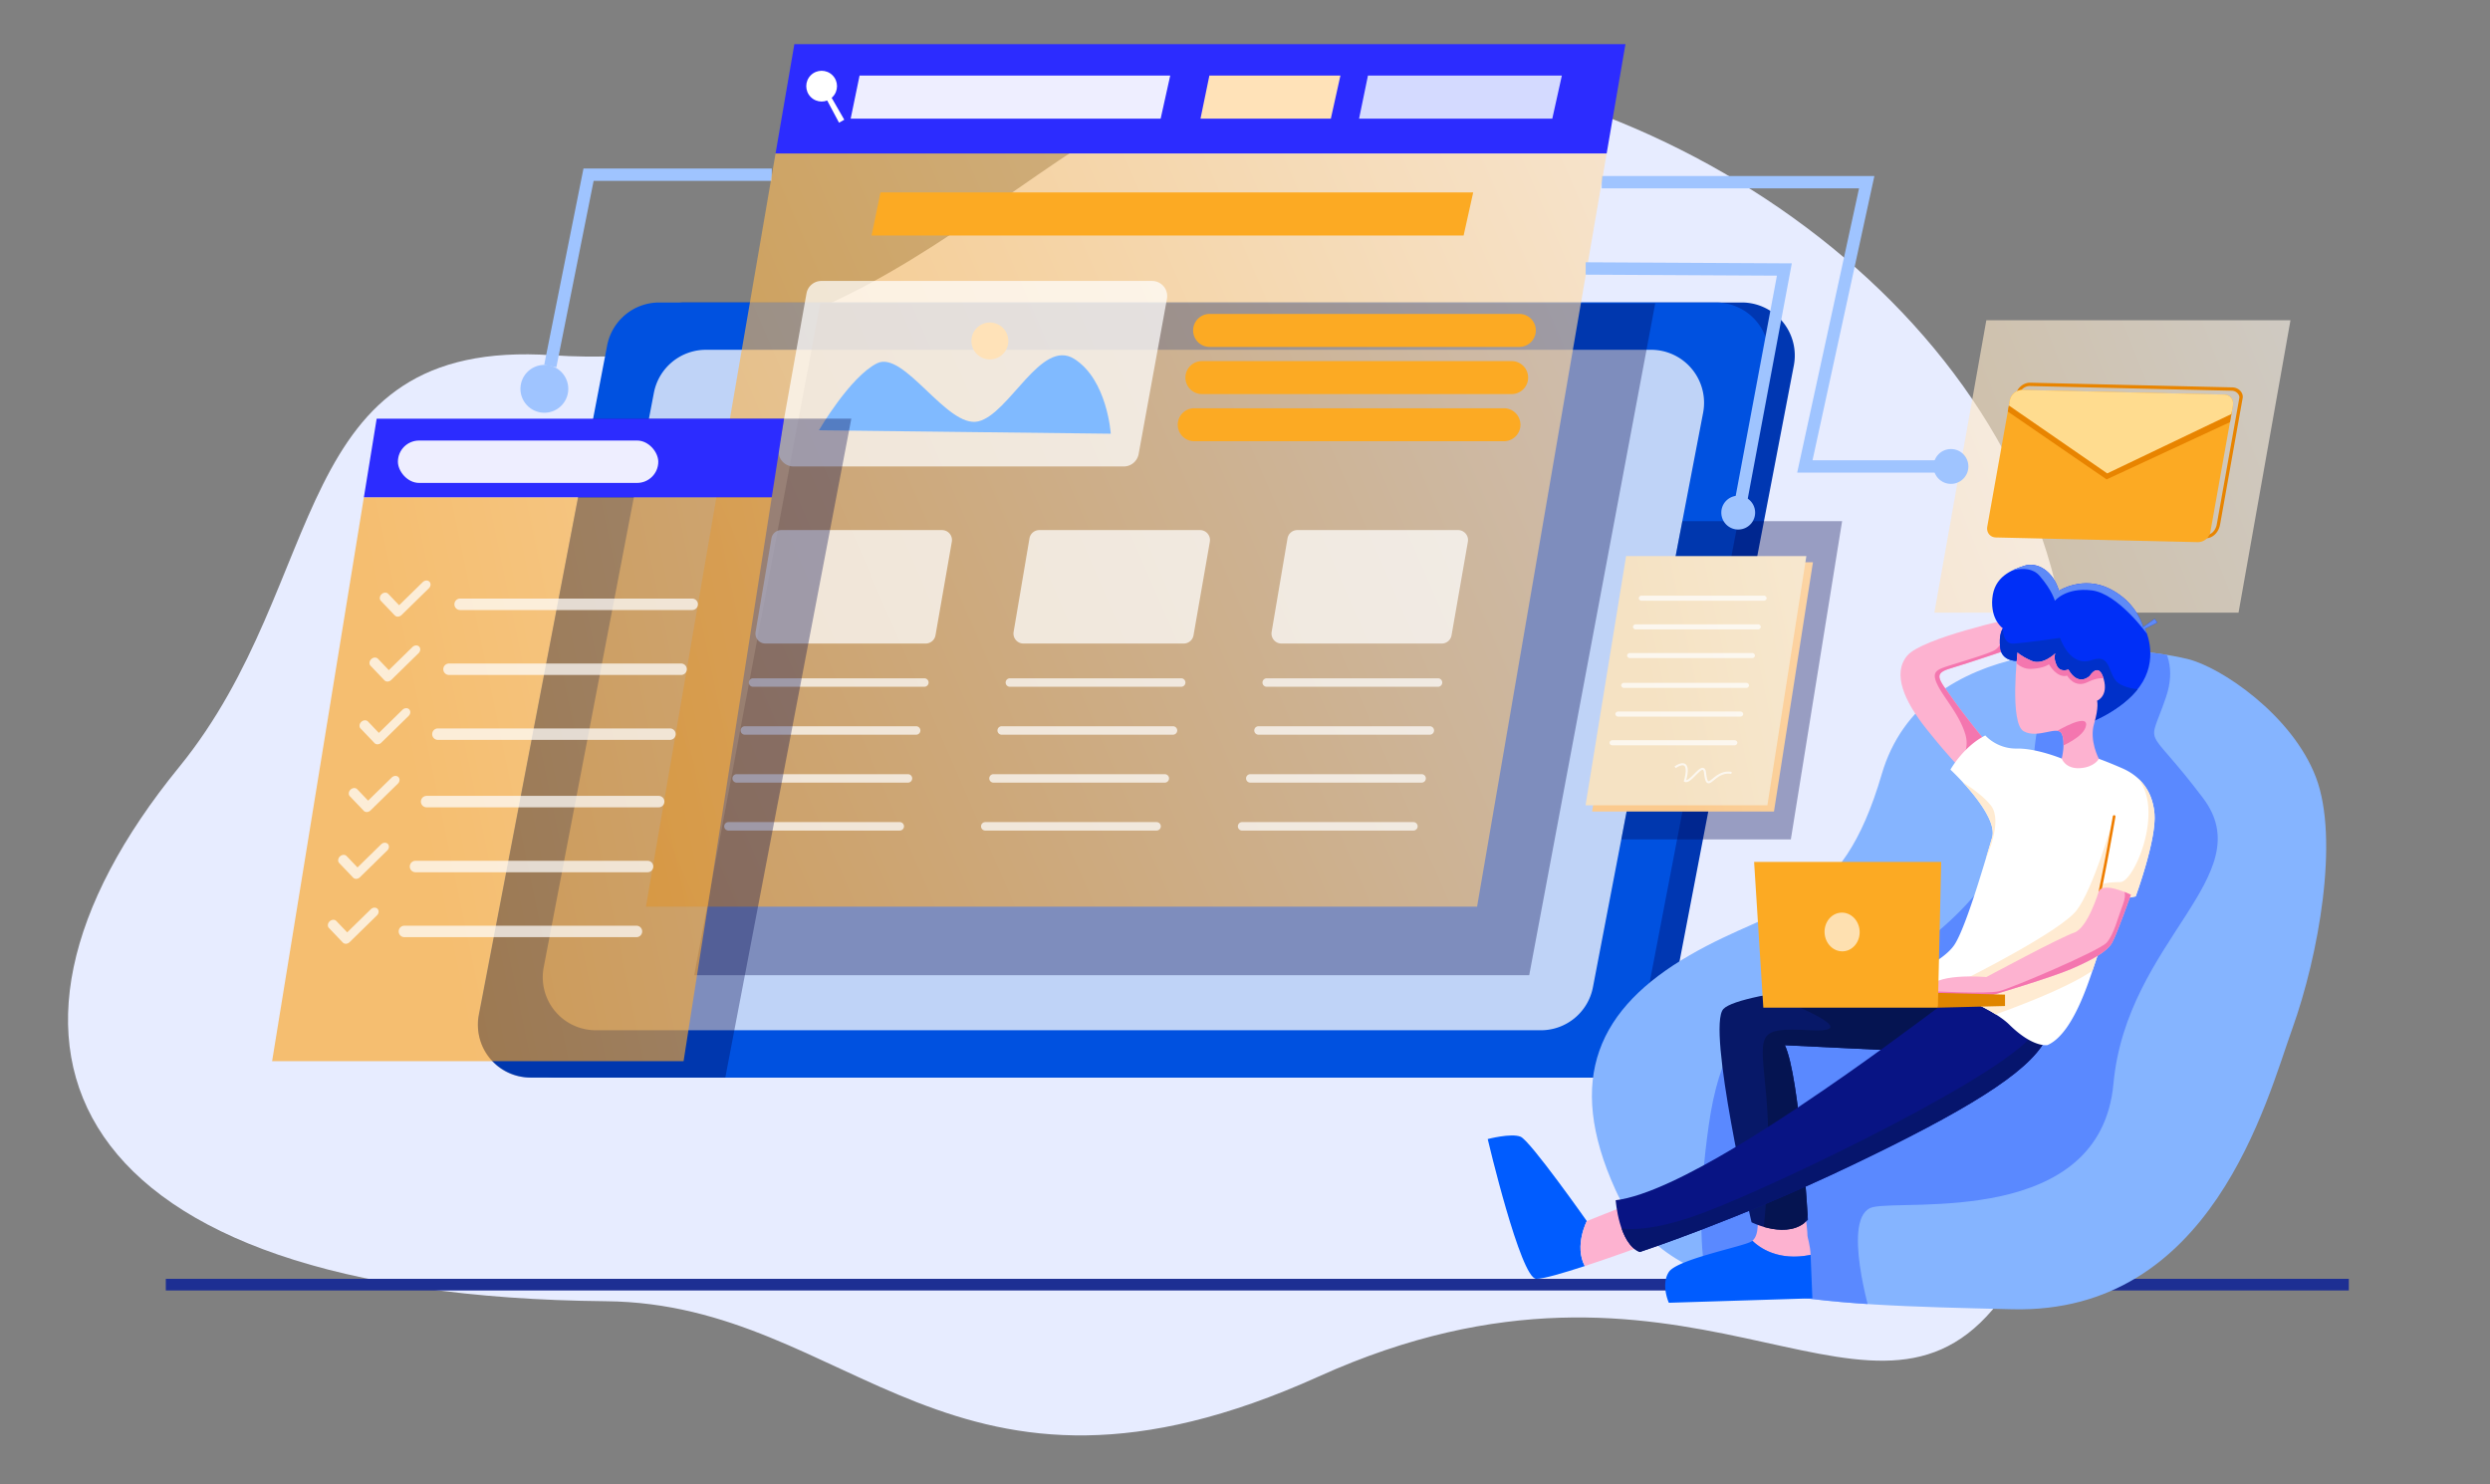 <svg xmlns="http://www.w3.org/2000/svg" xmlns:xlink="http://www.w3.org/1999/xlink" width="2416" height="1440" viewBox="0 0 2416 1440">
  <rect x="0" y="0" width="2416" height="1440" fill="#808080" stroke="none"/>
  <defs>
    <linearGradient id="linear-gradient" x1="1.654" y1="0.125" x2="-4.188" y2="2.023" gradientUnits="objectBoundingBox">
      <stop offset="0.004" stop-color="#fff"/>
      <stop offset="1" stop-color="#fda118"/>
    </linearGradient>
    <clipPath id="clip-path">
      <path id="Path_250" data-name="Path 250" d="M3787.1,1219.389l-196.037-4.548c-5.651-.131-9.41-4.85-8.394-10.541l21.867-122.556a12.461,12.461,0,0,1,12.071-10.066l196.036,4.548c5.651.131,9.41,4.85,8.394,10.54l-21.867,122.556A12.462,12.462,0,0,1,3787.1,1219.389Z" transform="translate(-3582.508 -1071.675)" fill="#fcaa23" clip-rule="evenodd"/>
    </clipPath>
    <linearGradient id="linear-gradient-2" x1="1.903" y1="0.023" x2="-0.263" y2="0.76" xlink:href="#linear-gradient"/>
    <linearGradient id="linear-gradient-3" x1="4.451" y1="-0.433" x2="0.286" y2="0.551" xlink:href="#linear-gradient"/>
    <clipPath id="clip-path-2">
      <path id="Path_295" data-name="Path 295" d="M3487.326,1522.865c32.766,7.808,101.965,54.713,124.845,114.9s2.487,173.092-22.88,243.722-78.09,277.047-271.741,272.405-335.243-6.632-384.815-115.395-16.415-177.071,71.79-228.137,146.565-39.639,186.356-175.669S3416.365,1505.954,3487.326,1522.865Z" transform="translate(-2909.649 -1513.84)" fill="#85b4ff"/>
    </clipPath>
    <clipPath id="clip-path-3">
      <path id="Path_298" data-name="Path 298" d="M3545.068,1460.05s-88.867,19.233-103.457,36.475-3.316,43.771,18.79,71.4,31.833,36.917,31.833,36.917l25.644-24.759s-19.012-22.991-32.5-42-19.012-24.1-1.769-29.18,59.466-19.453,59.466-19.453Z" transform="translate(-3435.051 -1460.05)" fill="#fdb2d0"/>
    </clipPath>
    <clipPath id="clip-path-4">
      <path id="Path_303" data-name="Path 303" d="M3324.638,2068.169l-14.964,2.043S3147.07,2083.091,3130.656,2101s27.356,206.915,27.356,206.915,35.812,17.906,54.713-2.487c0,0-7.958-139.18-22.383-169.317l117.219,5.675,78.256-65.158Z" transform="translate(-3126.973 -2068.169)" fill="#071868"/>
    </clipPath>
    <clipPath id="clip-path-5">
      <path id="Path_308" data-name="Path 308" d="M3281.51,2096.088s-60.276,45.76-108.026,79.085-165.632,114.9-223.329,121.861c0,0,2.984,42.279,23.377,50.237,0,0,94.007-30.838,204.428-83.562s172.1-90.028,189.009-121.86l-70.63-49.242Z" transform="translate(-2950.156 -2092.606)" fill="#081484"/>
    </clipPath>
    <clipPath id="clip-path-6">
      <path id="Path_314" data-name="Path 314" d="M3628.655,1682l2.652.663s7.959,2.762,22.549,9.118,29.18,18.957,31.391,43.937-18.237,80.467-18.237,80.467l-16.912,2.984s-13.264,36.144-19.564,53.055-21.886,76.267-49.076,88.2c0,0-13.927,2.985-37.138-19.9S3443.846,1894,3443.846,1894s36.144-13.816,47.418-31.059,29.8-81.572,36.454-103.789-40.433-65.987-40.433-65.987,12.6-22.548,33.823-33.16a41.4,41.4,0,0,0,30.4,12.711c19.011-.442,43.771,9.727,43.771,9.727Z" transform="translate(-3443.846 -1660.009)" fill="#fff"/>
    </clipPath>
    <clipPath id="clip-path-7">
      <path id="Path_317" data-name="Path 317" d="M3647.818,1922.75s-10.611,35.591-23.875,40.012-85.22,43.1-85.22,43.1-54.713-4.963-56.206,13.606,60.682,4.31,60.682,4.31,59.025-17.574,78.091-25.864,34.652-16.414,39.625-25.7,18.072-46.258,18.072-46.258S3652.405,1912.913,3647.818,1922.75Z" transform="translate(-3482.492 -1919.078)" fill="#fdb2d0"/>
    </clipPath>
    <clipPath id="clip-path-8">
      <path id="Path_323" data-name="Path 323" d="M3617.563,1462.732s-16.58,1.658-18.569-12.1,2.487-19.564,2.487-19.564-12.1-7.958-10.28-29.015,18.4-27.523,31-31.667,28.02,4.974,33.657,24.206c0,0,23.377-15.088,49.739-1.658s32,36.973,32,36.973l11.108-7.958,2.487,3.482-11.937,5.969s13.1,25.367-1.99,51.4-51.232,39.626-51.232,39.626Z" transform="translate(-3591.013 -1369.399)" fill="#002ff7"/>
    </clipPath>
    <clipPath id="clip-path-9">
      <path id="Path_327" data-name="Path 327" d="M3632.594,1518.622s-7.959,68.751,5.969,76.488,32.938-6.19,36.917,2.432,0,24.1,0,24.1,3.537,10.169,17.685,9.284,18.348-9.063,18.348-9.063-9.506-17.685-4.642-34.044,2.874-22.327,2.874-22.327,11.274-4.2,6.411-21.222-13.485-2.874-13.485-2.874-10.832,11.053-20.78-6.19c0,0-7.875,3.481-11.357-4.062s-1.243-11.689-1.243-11.689-12.186,12.269-23.378,7.212S3632.594,1518.622,3632.594,1518.622Z" transform="translate(-3630.33 -1518.622)" fill="#fdb2d0"/>
    </clipPath>
    <linearGradient id="linear-gradient-4" x1="4.451" y1="-0.433" x2="0.286" y2="0.551" gradientUnits="objectBoundingBox">
      <stop offset="0.004" stop-color="#fff"/>
      <stop offset="1" stop-color="#fbca8e"/>
    </linearGradient>
    <linearGradient id="linear-gradient-5" x1="4.451" y1="-0.433" x2="0.286" y2="0.551" gradientUnits="objectBoundingBox">
      <stop offset="0.004" stop-color="#fff"/>
      <stop offset="1" stop-color="#f5e2c3"/>
    </linearGradient>
    <clipPath id="clip-Image-hero-homepage">
      <rect width="2416" height="1440"/>
    </clipPath>
  </defs>
  <g id="Image-hero-homepage" clip-path="url(#clip-Image-hero-homepage)">
    <g id="Group_270" data-name="Group 270" transform="translate(-249.205 -440.134)">
      <path id="Background-6" d="M423,1196.636c-220.379,270.245-112.692,513.239,414.243,518.307,240.228,2.31,333.452,234.726,691.482,73.034,354.254-159.986,528.751,81.686,653.693-64.676,80.846-94.706,88.49-508.378,71.7-646.472-39.346-323.582-392.772-565.466-724.953-565.466-255.152,0-384.056,309.723-744.219,285.677C526.712,779.821,570.669,1015.573,423,1196.636Z" transform="translate(0 -12.221)" fill="#e7ecff"/>
      <path id="Path_245" data-name="Path 245" d="M3787.84,1236.808H3492.721l50.4-283.734h295.119Z" transform="translate(-1366.625 -202.198)" opacity="0.62" fill="url(#linear-gradient)"/>
      <g id="Group_236" data-name="Group 236" transform="translate(2177.267 811.457)">
        <g id="Group_233" data-name="Group 233" transform="translate(5.829 0)">
          <path id="Path_246" data-name="Path 246" d="M3798.682,1210.339l-196.036-4.548c-6.533-.152-10.893-5.627-9.719-12.2l21.867-122.556c1.174-6.578,7.443-11.806,13.976-11.655l196.037,4.548c6.672.155,10.89,5.638,10.067,10.253l-21.867,122.557C3811.547,1204.906,3805.657,1210.5,3798.682,1210.339Zm-170.492-147.712a10.51,10.51,0,0,0-10.167,8.478l-21.867,122.557a7.252,7.252,0,0,0,7.07,8.878l196.037,4.548c5.075.117,9.4-4.171,10.515-10.429l21.867-122.556c.472-2.647-2.5-6.813-7.418-6.927Z" transform="translate(-3592.736 -1059.372)" fill="#e88400"/>
        </g>
        <g id="Group_235" data-name="Group 235" transform="translate(0 7.011)">
          <path id="Path_247" data-name="Path 247" d="M3787.1,1219.389l-196.037-4.548c-5.651-.131-9.41-4.85-8.394-10.541l21.867-122.556a12.461,12.461,0,0,1,12.071-10.066l196.036,4.548c5.651.131,9.41,4.85,8.394,10.54l-21.867,122.556A12.462,12.462,0,0,1,3787.1,1219.389Z" transform="translate(-3582.508 -1071.675)" fill="#fcaa23" fill-rule="evenodd"/>
          <g id="Group_234" data-name="Group 234" clip-path="url(#clip-path)">
            <path id="Path_248" data-name="Path 248" d="M3611.528,1090.626l96.861,67.863,123.541-58.938-.761,10.328-122.347,56.788L3606.694,1096.5Z" transform="translate(-3592.91 -1079.826)" fill="#e88400" fill-rule="evenodd"/>
            <path id="Path_249" data-name="Path 249" d="M3598.408,1076.638l107.487,74.229,125.192-59.853-.764-18.23-229.2-5.317Z" transform="translate(-3589.347 -1069.865)" fill="#ffdc8f" fill-rule="evenodd"/>
          </g>
        </g>
      </g>
      <path id="Path_251" data-name="Path 251" d="M2133.713,1674.875H1108.4a51.442,51.442,0,0,1-50.521-61.131L1182.386,964.57a51.441,51.441,0,0,1,50.521-41.752H2258.223a51.442,51.442,0,0,1,50.521,61.131l-124.511,649.175A51.442,51.442,0,0,1,2133.713,1674.875Z" transform="translate(-319.013 -189.185)" fill="#0037b2"/>
      <path id="Path_252" data-name="Path 252" d="M2089.728,1674.875H1064.411a51.441,51.441,0,0,1-50.521-61.131L1138.4,964.57a51.442,51.442,0,0,1,50.521-41.752H2214.239a51.442,51.442,0,0,1,50.521,61.131l-124.511,649.175A51.441,51.441,0,0,1,2089.728,1674.875Z" transform="translate(-300.096 -189.185)" fill="#0051e0"/>
      <path id="Path_253" data-name="Path 253" d="M2091.886,1663.616h-917a51.442,51.442,0,0,1-50.521-61.131L1231.275,1045.1a51.441,51.441,0,0,1,50.521-41.751h917a51.441,51.441,0,0,1,50.521,61.131l-106.906,557.384A51.442,51.442,0,0,1,2091.886,1663.616Z" transform="translate(-347.612 -223.82)" fill="#fff" opacity="0.75"/>
      <path id="Path_254" data-name="Path 254" d="M2191.526,1576.165H1381.375l122.273-651.946H2313.8Z" transform="translate(-458.551 -189.787)" fill="#00084f" opacity="0.34"/>
      <g id="Group_237" data-name="Group 237" transform="translate(1803.306 616.944)">
        <path id="Path_255" data-name="Path 255" d="M2926.331,718.066h257.134l-60.019,275.8H3255.09" transform="translate(-2926.331 -718.066)" fill="none" stroke="#9fc4ff" stroke-miterlimit="10" stroke-width="12"/>
        <circle id="Ellipse_19" data-name="Ellipse 19" cx="16.911" cy="16.911" r="16.911" transform="translate(321.961 258.889)" fill="#9fc4ff"/>
      </g>
      <path id="Path_256" data-name="Path 256" d="M1351.158,705.21H1173.41L1136.271,890.9" transform="translate(-353.134 -95.593)" fill="none" stroke="#9fc4ff" stroke-miterlimit="10" stroke-width="12"/>
      <circle id="Ellipse_20" data-name="Ellipse 20" cx="23.212" cy="23.212" r="23.212" transform="translate(749.466 834.674) rotate(-76.717)" fill="#9fc4ff"/>
      <g id="Group_238" data-name="Group 238" transform="translate(875.984 482.948)">
        <path id="Path_257" data-name="Path 257" d="M2344.437,482.948h-806.4l-18.253,106.11h806.4Z" transform="translate(-1394.064 -482.948)" fill="#2c2cff"/>
        <path id="Path_258" data-name="Path 258" d="M1424.907,669.136l-125.72,730.835h806.4l125.721-730.835Z" transform="translate(-1299.186 -563.026)" opacity="0.62" fill="url(#linear-gradient-2)"/>
      </g>
      <path id="Path_259" data-name="Path 259" d="M1656.329,536.477l-8.621,41.781h300.756l9.285-41.781Z" transform="translate(-573.099 -23.022)" fill="#fff" opacity="0.92"/>
      <path id="Path_260" data-name="Path 260" d="M1691.943,735.466l-8.621,41.781h574.422l9.285-41.781Z" transform="translate(-588.416 -108.606)" fill="#fcaa23"/>
      <path id="Path_261" data-name="Path 261" d="M2231.006,955.25h0a16,16,0,0,0,15.7,19.059H2547.23a16,16,0,0,0,15.641-12.628h0a16,16,0,0,0-15.641-19.371H2246.711A16,16,0,0,0,2231.006,955.25Z" transform="translate(-823.842 -197.568)" fill="#fcaa23"/>
      <path id="Path_262" data-name="Path 262" d="M2217.915,1035.544h0a16,16,0,0,0,15.7,19.059h300.519a16,16,0,0,0,15.64-12.628h0a16,16,0,0,0-15.64-19.371H2233.62A16,16,0,0,0,2217.915,1035.544Z" transform="translate(-818.211 -232.102)" fill="#fcaa23"/>
      <path id="Path_263" data-name="Path 263" d="M2204.824,1115.838h0a16,16,0,0,0,15.7,19.059h300.519a16,16,0,0,0,15.641-12.628h0a16,16,0,0,0-15.641-19.371H2220.528A16,16,0,0,0,2204.824,1115.838Z" transform="translate(-812.581 -266.636)" fill="#fcaa23"/>
      <path id="Path_264" data-name="Path 264" d="M1501.078,1318.368l-15.392,90.769a9.66,9.66,0,0,0,9.524,11.276h155.526a9.662,9.662,0,0,0,9.517-8l15.842-90.769a9.661,9.661,0,0,0-9.517-11.321H1510.6A9.661,9.661,0,0,0,1501.078,1318.368Z" transform="translate(-503.355 -355.848)" fill="#fff" opacity="0.72"/>
      <path id="Path_265" data-name="Path 265" d="M1940.377,1318.368l-15.393,90.769a9.661,9.661,0,0,0,9.524,11.276h155.527a9.66,9.66,0,0,0,9.516-8l15.842-90.769a9.66,9.66,0,0,0-9.516-11.321H1949.9A9.66,9.66,0,0,0,1940.377,1318.368Z" transform="translate(-692.294 -355.848)" fill="#fff" opacity="0.72"/>
      <path id="Path_266" data-name="Path 266" d="M2379.676,1318.368l-15.393,90.769a9.66,9.66,0,0,0,9.524,11.276h155.526a9.661,9.661,0,0,0,9.517-8l15.842-90.769a9.66,9.66,0,0,0-9.516-11.321H2389.2A9.66,9.66,0,0,0,2379.676,1318.368Z" transform="translate(-881.233 -355.848)" fill="#fff" opacity="0.72"/>
      <path id="Path_267" data-name="Path 267" d="M1551.963,898.262l-26.937,150.632a14.684,14.684,0,0,0,14.455,17.269h320.305a14.684,14.684,0,0,0,14.445-12.047l27.491-150.633a14.684,14.684,0,0,0-14.446-17.321h-320.86A14.684,14.684,0,0,0,1551.963,898.262Z" transform="translate(-520.234 -173.419)" fill="#fff" opacity="0.72"/>
      <path id="Path_268" data-name="Path 268" d="M1593.6,1085.49s30.175-51.863,56.371-64.992,67.977,63.334,98.152,56.371,61.014-80.909,93.178-60.682,35.481,72.619,35.481,72.619Z" transform="translate(-549.826 -227.84)" fill="#80baff"/>
      <circle id="Ellipse_21" data-name="Ellipse 21" cx="17.906" cy="17.906" r="17.906" transform="translate(1186.268 761.278) rotate(-22.5)" fill="#ffe2b8"/>
      <path id="Path_269" data-name="Path 269" d="M2251.9,536.477l-8.622,41.781H2369.75l9.285-41.781Z" transform="translate(-829.25 -23.022)" fill="#ffe2b8"/>
      <path id="Path_270" data-name="Path 270" d="M2521.875,536.477l-8.621,41.781h187.483l9.284-41.781Z" transform="translate(-945.364 -23.022)" fill="#d4daff"/>
      <circle id="Ellipse_22" data-name="Ellipse 22" cx="14.922" cy="14.922" r="14.922" transform="translate(1025.321 523.734) rotate(-45)" fill="#fff"/>
      <path id="Path_271" data-name="Path 271" d="M1605.175,572.652l12.932,24.206,5.084-2.874-13.485-23.433Z" transform="translate(-554.806 -37.678)" fill="#fff"/>
      <path id="Path_272" data-name="Path 272" d="M1644.622,1570.9H1478.393a4.1,4.1,0,0,1-4.1-4.1h0a4.1,4.1,0,0,1,4.1-4.1h166.229a4.1,4.1,0,0,1,4.1,4.1h0A4.1,4.1,0,0,1,1644.622,1570.9Z" transform="translate(-498.513 -464.391)" fill="#fff" opacity="0.72"/>
      <path id="Path_273" data-name="Path 273" d="M1630.658,1652.506H1464.429a4.1,4.1,0,0,1-4.1-4.1h0a4.1,4.1,0,0,1,4.1-4.1h166.229a4.1,4.1,0,0,1,4.1,4.1h0A4.1,4.1,0,0,1,1630.658,1652.506Z" transform="translate(-492.508 -499.488)" fill="#fff" opacity="0.72"/>
      <path id="Path_274" data-name="Path 274" d="M1616.694,1734.109H1450.465a4.1,4.1,0,0,1-4.1-4.1h0a4.1,4.1,0,0,1,4.1-4.1h166.229a4.1,4.1,0,0,1,4.1,4.1h0A4.1,4.1,0,0,1,1616.694,1734.109Z" transform="translate(-486.502 -534.585)" fill="#fff" opacity="0.72"/>
      <path id="Path_275" data-name="Path 275" d="M1602.73,1815.712H1436.5a4.1,4.1,0,0,1-4.1-4.1h0a4.1,4.1,0,0,1,4.1-4.1H1602.73a4.1,4.1,0,0,1,4.1,4.1h0A4.1,4.1,0,0,1,1602.73,1815.712Z" transform="translate(-480.496 -569.682)" fill="#fff" opacity="0.72"/>
      <path id="Path_276" data-name="Path 276" d="M2081.87,1570.9H1915.641a4.1,4.1,0,0,1-4.1-4.1h0a4.1,4.1,0,0,1,4.1-4.1H2081.87a4.1,4.1,0,0,1,4.1,4.1h0A4.1,4.1,0,0,1,2081.87,1570.9Z" transform="translate(-686.57 -464.391)" fill="#fff" opacity="0.72"/>
      <path id="Path_277" data-name="Path 277" d="M2067.905,1652.506H1901.676a4.1,4.1,0,0,1-4.1-4.1h0a4.1,4.1,0,0,1,4.1-4.1h166.229a4.1,4.1,0,0,1,4.1,4.1h0A4.1,4.1,0,0,1,2067.905,1652.506Z" transform="translate(-680.564 -499.488)" fill="#fff" opacity="0.72"/>
      <path id="Path_278" data-name="Path 278" d="M2053.941,1734.109H1887.712a4.1,4.1,0,0,1-4.1-4.1h0a4.1,4.1,0,0,1,4.1-4.1h166.229a4.1,4.1,0,0,1,4.1,4.1h0A4.1,4.1,0,0,1,2053.941,1734.109Z" transform="translate(-674.558 -534.585)" fill="#fff" opacity="0.72"/>
      <path id="Path_279" data-name="Path 279" d="M2039.977,1815.712H1873.748a4.1,4.1,0,0,1-4.1-4.1h0a4.1,4.1,0,0,1,4.1-4.1h166.229a4.1,4.1,0,0,1,4.1,4.1h0A4.1,4.1,0,0,1,2039.977,1815.712Z" transform="translate(-668.552 -569.682)" fill="#fff" opacity="0.72"/>
      <path id="Path_280" data-name="Path 280" d="M2519.117,1570.9H2352.888a4.1,4.1,0,0,1-4.1-4.1h0a4.1,4.1,0,0,1,4.1-4.1h166.229a4.1,4.1,0,0,1,4.1,4.1h0A4.1,4.1,0,0,1,2519.117,1570.9Z" transform="translate(-874.627 -464.391)" fill="#fff" opacity="0.72"/>
      <path id="Path_281" data-name="Path 281" d="M2505.153,1652.506H2338.924a4.1,4.1,0,0,1-4.1-4.1h0a4.1,4.1,0,0,1,4.1-4.1h166.229a4.1,4.1,0,0,1,4.1,4.1h0A4.1,4.1,0,0,1,2505.153,1652.506Z" transform="translate(-868.621 -499.488)" fill="#fff" opacity="0.72"/>
      <path id="Path_282" data-name="Path 282" d="M2491.189,1734.109H2324.96a4.1,4.1,0,0,1-4.1-4.1h0a4.1,4.1,0,0,1,4.1-4.1h166.229a4.1,4.1,0,0,1,4.1,4.1h0A4.1,4.1,0,0,1,2491.189,1734.109Z" transform="translate(-862.615 -534.585)" fill="#fff" opacity="0.72"/>
      <path id="Path_283" data-name="Path 283" d="M2477.224,1815.712H2311a4.1,4.1,0,0,1-4.1-4.1h0a4.1,4.1,0,0,1,4.1-4.1h166.229a4.1,4.1,0,0,1,4.1,4.1h0A4.1,4.1,0,0,1,2477.224,1815.712Z" transform="translate(-856.609 -569.682)" fill="#fff" opacity="0.72"/>
      <path id="Path_284" data-name="Path 284" d="M1253.2,1759.958H1063.56a50.229,50.229,0,0,1-49.335-59.665l110.862-579.65h250.386Z" transform="translate(-300.251 -274.268)" fill="#00084f" opacity="0.34"/>
      <g id="Group_239" data-name="Group 239" transform="translate(513.237 846.376)">
        <path id="Path_285" data-name="Path 285" d="M662.686,1801.6h399.24l85.546-547.131H751.724Z" transform="translate(-662.686 -1178.2)" opacity="0.62" fill="url(#linear-gradient-3)"/>
        <path id="Path_286" data-name="Path 286" d="M831.33,1120.644l-12.411,76.267h395.748l11.925-76.267Z" transform="translate(-729.881 -1120.644)" fill="#2c2cff"/>
      </g>
      <path id="Path_287" data-name="Path 287" d="M1146.709,1773.965H921.554a5.558,5.558,0,0,1-5.558-5.558h0a5.558,5.558,0,0,1,5.558-5.558h225.155a5.558,5.558,0,0,1,5.558,5.558h0A5.558,5.558,0,0,1,1146.709,1773.965Z" transform="translate(-258.395 -550.475)" fill="#fff" opacity="0.72"/>
      <path id="Path_288" data-name="Path 288" d="M1127.795,1884.5H902.64a5.558,5.558,0,0,1-5.558-5.558h0a5.558,5.558,0,0,1,5.558-5.558h225.155a5.558,5.558,0,0,1,5.558,5.558h0A5.558,5.558,0,0,1,1127.795,1884.5Z" transform="translate(-250.261 -598.013)" fill="#fff" opacity="0.72"/>
      <path id="Path_289" data-name="Path 289" d="M1108.88,1995.025H883.726a5.558,5.558,0,0,1-5.558-5.558h0a5.558,5.558,0,0,1,5.558-5.558H1108.88a5.558,5.558,0,0,1,5.558,5.558h0A5.558,5.558,0,0,1,1108.88,1995.025Z" transform="translate(-242.126 -645.552)" fill="#fff" opacity="0.72"/>
      <path id="Path_290" data-name="Path 290" d="M1203.746,1438.067H978.591a5.558,5.558,0,0,1-5.558-5.558h0a5.558,5.558,0,0,1,5.558-5.558h225.155a5.558,5.558,0,0,1,5.558,5.558h0A5.558,5.558,0,0,1,1203.746,1438.067Z" transform="translate(-282.926 -406.009)" fill="#fff" opacity="0.72"/>
      <path id="Path_291" data-name="Path 291" d="M1184.832,1548.6H959.677a5.558,5.558,0,0,1-5.558-5.558h0a5.558,5.558,0,0,1,5.558-5.558h225.155a5.558,5.558,0,0,1,5.558,5.558h0A5.558,5.558,0,0,1,1184.832,1548.6Z" transform="translate(-274.792 -453.546)" fill="#fff" opacity="0.72"/>
      <path id="Path_292" data-name="Path 292" d="M1165.918,1659.127H940.763a5.558,5.558,0,0,1-5.558-5.558h0a5.558,5.558,0,0,1,5.558-5.558h225.155a5.558,5.558,0,0,1,5.558,5.558h0A5.558,5.558,0,0,1,1165.918,1659.127Z" transform="translate(-266.657 -501.085)" fill="#fff" opacity="0.72"/>
      <rect id="Rectangle_24" data-name="Rectangle 24" width="252.637" height="41.118" rx="20.559" transform="translate(635.285 867.598)" fill="#fff" opacity="0.92"/>
      <rect id="Rectangle_25" data-name="Rectangle 25" width="2118.117" height="11.272" transform="translate(410.093 1681.002)" fill="#1d2f93"/>
      <g id="Group_241" data-name="Group 241" transform="translate(1793.799 1070.461)">
        <path id="Path_293" data-name="Path 293" d="M3487.326,1522.865c32.766,7.808,101.965,54.713,124.845,114.9s2.487,173.092-22.88,243.722-78.09,277.047-271.741,272.405-335.243-6.632-384.815-115.395-16.415-177.071,71.79-228.137,146.565-39.639,186.356-175.669S3416.365,1505.954,3487.326,1522.865Z" transform="translate(-2909.649 -1513.84)" fill="#85b4ff"/>
        <g id="Group_240" data-name="Group 240" clip-path="url(#clip-path-2)">
          <path id="Path_294" data-name="Path 294" d="M3261.052,2139.145s-30.507-99.993,1.327-107.694,220.568,19.356,233.442-119.78,143.913-201.61,86.877-277.214-53.718-45.1-35.812-98.152-28.518-80.025-62.34-76.488-65.655,83.783-66.319,144.8-62.34,154.015-145.9,193.651-149.218,14.59-169.113,153.2,7.295,185.03,7.295,185.03Z" transform="translate(-2989.768 -1490.472)" fill="#5a89ff"/>
        </g>
      </g>
      <g id="Group_243" data-name="Group 243" transform="translate(2093.229 1039.806)">
        <path id="Path_296" data-name="Path 296" d="M3545.068,1460.05s-88.867,19.233-103.457,36.475-3.316,43.771,18.79,71.4,31.833,36.917,31.833,36.917l25.644-24.759s-19.012-22.991-32.5-42-19.012-24.1-1.769-29.18,59.466-19.453,59.466-19.453Z" transform="translate(-3435.051 -1460.05)" fill="#fdb2d0"/>
        <g id="Group_242" data-name="Group 242" transform="translate(0 0)" clip-path="url(#clip-path-3)">
          <path id="Path_297" data-name="Path 297" d="M3514.573,1617.065c-.332-.111,13.927-11.5,8.511-29.954s-20.117-34.817-26.306-46.644-3.316-15.032,4.421-18.016,41.339-12.38,49.518-16.69a14.524,14.524,0,0,0,7.737-12.932l1.437,23.433-54.161,14.48,45.76,59.576-12.6,18.348Z" transform="translate(-3460.153 -1474.147)" fill="#f476af"/>
        </g>
      </g>
      <g id="Group_244" data-name="Group 244" transform="translate(1864.91 1620.318)">
        <path id="Path_299" data-name="Path 299" d="M3239.4,2516.061c-.354-9.128-3.053-17.055-3.053-18.407,0-3.979-1.1-13.029-1.769-19l-46.865,1.326s2.393,16.5-4.795,22.385C3188.99,2508.363,3207.344,2522.633,3239.4,2516.061Z" transform="translate(-3098.289 -2478.657)" fill="#fdb2d0"/>
        <path id="Path_300" data-name="Path 300" d="M3119.051,2520.263a8.8,8.8,0,0,1-1.174.827c-8.621,4.973-71.956,17.242-79.915,29.511s0,29.844,0,29.844l139.27-4.311s-1.012-24.432-1.7-42.178C3143.48,2540.528,3125.126,2526.257,3119.051,2520.263Z" transform="translate(-3034.425 -2496.551)" fill="#005cff"/>
      </g>
      <g id="Group_246" data-name="Group 246" transform="translate(1917.654 1386.378)">
        <path id="Path_301" data-name="Path 301" d="M3324.638,2068.169l-14.964,2.043S3147.07,2083.091,3130.656,2101s27.356,206.915,27.356,206.915,35.812,17.906,54.713-2.487c0,0-7.958-139.18-22.383-169.317l117.219,5.675,78.256-65.158Z" transform="translate(-3126.973 -2068.169)" fill="#071868"/>
        <g id="Group_245" data-name="Group 245" transform="translate(0)" clip-path="url(#clip-path-4)">
          <path id="Path_302" data-name="Path 302" d="M3200.57,2332.837s8.953-71.224,3.482-134.227-12.187-68.08,42.9-65.293-25.989-28.458-25.989-28.458l176.154-9.416-28.429,78.463s-85.386,63.169-91.188,69.138-41.118,87.043-41.118,87.043Z" transform="translate(-3158.588 -2079.899)" fill="#051451"/>
        </g>
      </g>
      <g id="Group_247" data-name="Group 247" transform="translate(1692.702 1541.876)">
        <path id="Path_304" data-name="Path 304" d="M2828.419,2424.1s-55.045-78.257-64.33-81.9-31.833,2.321-31.833,2.321,31.833,135.291,47.086,135.622c6.674.145,26.68-5.741,47.073-12.407C2816.053,2447.979,2828.419,2424.1,2828.419,2424.1Z" transform="translate(-2732.257 -2341.016)" fill="#005cff"/>
        <path id="Path_305" data-name="Path 305" d="M2933.825,2460.62l-37.47,14.921s-12.366,23.878-2,43.632c26.214-8.57,53.068-18.431,53.068-18.431Z" transform="translate(-2800.193 -2392.457)" fill="#fdb2d0"/>
      </g>
      <g id="Group_249" data-name="Group 249" transform="translate(1816.884 1400.305)">
        <path id="Path_306" data-name="Path 306" d="M3281.51,2096.088s-60.276,45.76-108.026,79.085-165.632,114.9-223.329,121.861c0,0,2.984,42.279,23.377,50.237,0,0,94.007-30.838,204.428-83.562s172.1-90.028,189.009-121.86l-70.63-49.242Z" transform="translate(-2950.156 -2092.606)" fill="#081484"/>
        <g id="Group_248" data-name="Group 248" clip-path="url(#clip-path-5)">
          <path id="Path_307" data-name="Path 307" d="M2934.748,2349.717s20.625,16.911,94.534-10.942,303.332-138.809,321.61-176.875l23.794,18.7-75.523,88.039s-124.549,55.708-125.443,56.2-97.541,30.647-97.541,30.647l-90.871,44.957-38.8-4.227Z" transform="translate(-2943.529 -2122.409)" fill="#06156d"/>
        </g>
      </g>
      <g id="Group_252" data-name="Group 252" transform="translate(2098.242 1153.764)">
        <path id="Path_309" data-name="Path 309" d="M3628.655,1682l2.652.663s7.959,2.762,22.549,9.118,29.18,18.957,31.391,43.937-18.237,80.467-18.237,80.467l-16.912,2.984s-13.264,36.144-19.564,53.055-21.886,76.267-49.076,88.2c0,0-13.927,2.985-37.138-19.9S3443.846,1894,3443.846,1894s36.144-13.816,47.418-31.059,29.8-81.572,36.454-103.789-40.433-65.987-40.433-65.987,12.6-22.548,33.823-33.16a41.4,41.4,0,0,0,30.4,12.711c19.011-.442,43.771,9.727,43.771,9.727Z" transform="translate(-3443.846 -1660.009)" fill="#fff"/>
        <g id="Group_251" data-name="Group 251" clip-path="url(#clip-path-6)">
          <path id="Path_310" data-name="Path 310" d="M3776.26,1829.358s3.316-2.321,17.685-2.321,49.407-84,6.964-109.426l48.413,22.549-17.464,87.762-27.744,25.422-18.238-9.727-12.457-10.544Z" transform="translate(-3585.593 -1684.783)" fill="#ffebd2"/>
          <path id="Path_311" data-name="Path 311" d="M3687.945,1804.3s-19.012,66.651-35.259,87.541-108.763,66.984-108.763,66.984l2.321,29.178,27.978,4.645s94.053-32.5,105.988-53.721,2.319-53.719,2.319-53.719l-3.647-12.868-3.006-1Z" transform="translate(-3486.888 -1722.069)" fill="#ffebd2"/>
          <g id="Group_250" data-name="Group 250" transform="translate(187.268 77.287)">
            <path id="Path_312" data-name="Path 312" d="M3773.74,1870.731a1.317,1.317,0,0,1-.268-.028,1.3,1.3,0,0,1-1-1.538c6.748-32.146,13.628-72.062,13.7-72.461a1.3,1.3,0,0,1,2.559.44c-.068.4-6.957,40.364-13.715,72.556A1.3,1.3,0,0,1,3773.74,1870.731Z" transform="translate(-3772.44 -1795.623)" fill="#ef7d00"/>
          </g>
          <path id="Path_313" data-name="Path 313" d="M3519.776,1727.211s27.357,14.258,39.46,29.678-4.973,51.668-4.973,51.668l-25.968-65.1Z" transform="translate(-3476.503 -1688.912)" fill="#ffebd2"/>
        </g>
      </g>
      <g id="Group_254" data-name="Group 254" transform="translate(2120.267 1301.41)">
        <path id="Path_315" data-name="Path 315" d="M3647.818,1922.75s-10.611,35.591-23.875,40.012-85.22,43.1-85.22,43.1-54.713-4.963-56.206,13.606,60.682,4.31,60.682,4.31,59.025-17.574,78.091-25.864,34.652-16.414,39.625-25.7,18.072-46.258,18.072-46.258S3652.405,1912.913,3647.818,1922.75Z" transform="translate(-3482.492 -1919.078)" fill="#fdb2d0"/>
        <g id="Group_253" data-name="Group 253" clip-path="url(#clip-path-7)">
          <path id="Path_316" data-name="Path 316" d="M3670.92,1921.255s5.084,2.873.221,15.474-8.593,28.724-15.7,36.7-92.388,44.216-104.342,47.087-64.55,0-64.55,0l-4.061,9.43h92.928l79.362-22.03s13.927-24.1,14.59-25.644,17.685-34.707,17.022-35.149-2.432-25.643-2.432-25.643Z" transform="translate(-3482.492 -1920.014)" fill="#f476af"/>
        </g>
      </g>
      <path id="Path_318" data-name="Path 318" d="M3489.617,2098.134l70.3,1.768v11.053l-65.125,1.613Z" transform="translate(-1365.29 -694.679)" fill="#e08500"/>
      <path id="Path_319" data-name="Path 319" d="M3185.8,1875.289h181.548l-3.228,141.436H3194.753Z" transform="translate(-1234.62 -598.835)" fill="#fcaa23"/>
      <ellipse id="Ellipse_23" data-name="Ellipse 23" cx="17.022" cy="18.79" rx="17.022" ry="18.79" transform="matrix(0.999, -0.053, 0.053, 0.999, 2018.566, 1326.575)" fill="#fff" opacity="0.64"/>
      <g id="Group_256" data-name="Group 256" transform="translate(2182.114 988.143)">
        <path id="Path_320" data-name="Path 320" d="M3617.563,1462.732s-16.58,1.658-18.569-12.1,2.487-19.564,2.487-19.564-12.1-7.958-10.28-29.015,18.4-27.523,31-31.667,28.02,4.974,33.657,24.206c0,0,23.377-15.088,49.739-1.658s32,36.973,32,36.973l11.108-7.958,2.487,3.482-11.937,5.969s13.1,25.367-1.99,51.4-51.232,39.626-51.232,39.626Z" transform="translate(-3591.013 -1369.399)" fill="#002ff7"/>
        <g id="Group_255" data-name="Group 255" transform="translate(0 0)" clip-path="url(#clip-path-8)">
          <path id="Path_321" data-name="Path 321" d="M3591.052,1484.234l7.3-6.632s-.552,15.6,10.666,14.844,44.8-5.559,44.8-5.559,9.2,28.849,30.587,21.553,14.289,17.148,28.517,23.875,22.714,3.482,22.714,3.482l-55.708,42.941-41.118-33.822-49.408-29.18s-6.134-26.362-5.636-26.528S3591.052,1484.234,3591.052,1484.234Z" transform="translate(-3587.881 -1415.937)" fill="#0030c9"/>
          <path id="Path_322" data-name="Path 322" d="M3604.434,1372.946s25.864-13.6,38.3.663,14.922,24.372,14.922,24.372,10.591-13.323,35.978-10.114,53.432,42.151,53.432,42.151l23.663-3.188s.332-29.18-1.492-30.507S3668.6,1363.01,3668.6,1363.01l-36.144-8.467Z" transform="translate(-3596.786 -1363.01)" fill="#5e8af7"/>
        </g>
      </g>
      <g id="Group_258" data-name="Group 258" transform="translate(2204.521 1073.187)">
        <path id="Path_324" data-name="Path 324" d="M3632.594,1518.622s-7.959,68.751,5.969,76.488,32.938-6.19,36.917,2.432,0,24.1,0,24.1,3.537,10.169,17.685,9.284,18.348-9.063,18.348-9.063-9.506-17.685-4.642-34.044,2.874-22.327,2.874-22.327,11.274-4.2,6.411-21.222-13.485-2.874-13.485-2.874-10.832,11.053-20.78-6.19c0,0-7.875,3.481-11.357-4.062s-1.243-11.689-1.243-11.689-12.186,12.269-23.378,7.212S3632.594,1518.622,3632.594,1518.622Z" transform="translate(-3630.33 -1518.622)" fill="#fdb2d0"/>
        <g id="Group_257" data-name="Group 257" transform="translate(0 0)" clip-path="url(#clip-path-9)">
          <path id="Path_325" data-name="Path 325" d="M3622.471,1517.826s7.295,12.6,19.813,12.1,17.409-4.477,17.409-4.477,7.709,13.844,17.657,11.026c0,0,7.046,12.683,19.813,6.3s18.652-2.819,18.652-2.819l-3.979-13.761-38.8-16.58-31-1.907-12.683.083Z" transform="translate(-3626.949 -1513.93)" fill="#f476af"/>
          <path id="Path_326" data-name="Path 326" d="M3695.492,1646.855l3.741-2.022s29.087-17.21,27.926-5.6-25.281,21.222-25.281,21.222Z" transform="translate(-3658.355 -1568.765)" fill="#f476af"/>
        </g>
      </g>
      <g id="Group_265" data-name="Group 265" transform="translate(567.324 1003.424)">
        <g id="Group_259" data-name="Group 259" transform="translate(50.399 0)" opacity="0.72">
          <path id="Path_328" data-name="Path 328" d="M863.435,1431.249a3.9,3.9,0,0,1-2.86-1.166l-13.52-14.152c-1.607-1.682-1.3-4.564.675-6.438s4.887-2.03,6.494-.348l10.554,11.046,22.885-22.4c1.948-1.906,4.86-2.118,6.505-.473s1.4,4.524-.548,6.431l-26.481,25.919a5.442,5.442,0,0,1-3.411,1.572C863.629,1431.246,863.532,1431.249,863.435,1431.249Z" transform="translate(-846.023 -1396.211)" fill="#fff"/>
        </g>
        <g id="Group_260" data-name="Group 260" transform="translate(40.397 62.992)" opacity="0.72">
          <path id="Path_329" data-name="Path 329" d="M845.885,1541.779a3.9,3.9,0,0,1-2.86-1.167l-13.52-14.152c-1.607-1.682-1.3-4.564.675-6.439s4.888-2.029,6.494-.347l10.554,11.046,22.885-22.4c1.948-1.907,4.86-2.119,6.506-.473s1.4,4.524-.548,6.43L849.589,1540.2a5.438,5.438,0,0,1-3.411,1.571Q846.031,1541.779,845.885,1541.779Z" transform="translate(-828.473 -1506.741)" fill="#fff"/>
        </g>
        <g id="Group_261" data-name="Group 261" transform="translate(30.731 123.868)" opacity="0.72">
          <path id="Path_330" data-name="Path 330" d="M828.925,1648.6a3.9,3.9,0,0,1-2.86-1.167l-13.52-14.153c-1.607-1.682-1.3-4.564.675-6.438s4.887-2.03,6.493-.347l10.554,11.047,22.885-22.4c1.948-1.907,4.861-2.119,6.505-.473s1.4,4.524-.548,6.43l-26.481,25.92a5.437,5.437,0,0,1-3.411,1.571C829.12,1648.594,829.022,1648.6,828.925,1648.6Z" transform="translate(-811.513 -1613.559)" fill="#fff"/>
        </g>
        <g id="Group_262" data-name="Group 262" transform="translate(20.296 189.587)" opacity="0.72">
          <path id="Path_331" data-name="Path 331" d="M810.616,1763.912a3.9,3.9,0,0,1-2.86-1.166l-13.52-14.153c-1.607-1.682-1.305-4.564.674-6.438s4.887-2.031,6.494-.348l10.553,11.047,22.885-22.4c1.948-1.906,4.86-2.118,6.505-.473s1.4,4.524-.548,6.431l-26.481,25.919a5.438,5.438,0,0,1-3.411,1.571Q810.761,1763.912,810.616,1763.912Z" transform="translate(-793.203 -1728.874)" fill="#fff"/>
        </g>
        <g id="Group_263" data-name="Group 263" transform="translate(10.002 254.422)" opacity="0.72">
          <path id="Path_332" data-name="Path 332" d="M792.552,1877.677a3.9,3.9,0,0,1-2.86-1.167l-13.52-14.152c-1.607-1.682-1.3-4.564.675-6.438s4.888-2.03,6.494-.347l10.554,11.047,22.886-22.4c1.947-1.906,4.86-2.119,6.505-.473s1.4,4.524-.548,6.43l-26.481,25.92a5.439,5.439,0,0,1-3.411,1.571C792.747,1877.673,792.649,1877.677,792.552,1877.677Z" transform="translate(-775.14 -1842.638)" fill="#fff"/>
        </g>
        <g id="Group_264" data-name="Group 264" transform="translate(0 317.415)" opacity="0.72">
          <path id="Path_333" data-name="Path 333" d="M775,1988.206a3.9,3.9,0,0,1-2.86-1.166l-13.52-14.152c-1.607-1.682-1.305-4.564.674-6.438s4.887-2.031,6.494-.348l10.554,11.046,22.885-22.4c1.948-1.906,4.86-2.118,6.505-.473s1.4,4.525-.548,6.431l-26.481,25.919a5.439,5.439,0,0,1-3.411,1.571C775.2,1988.2,775.1,1988.206,775,1988.206Z" transform="translate(-757.59 -1953.169)" fill="#fff"/>
        </g>
      </g>
      <g id="Group_268" data-name="Group 268" transform="translate(1780.745 945.816)">
        <path id="Path_334" data-name="Path 334" d="M2959.671,1603.914H3124.2l49.734-308.785H3018.9Z" transform="translate(-2918.11 -1295.129)" fill="#00084f" opacity="0.34"/>
        <g id="Group_267" data-name="Group 267" transform="translate(0 28.831)">
          <path id="Path_335" data-name="Path 335" d="M2910,1606.99h176.459l37.81-241.825H2949.35Z" transform="translate(-2896.745 -1354.082)" fill="url(#linear-gradient-4)"/>
          <path id="Path_336" data-name="Path 336" d="M2898.813,1596.382h176.459l37.81-241.825H2938.167Z" transform="translate(-2891.935 -1349.52)" fill="url(#linear-gradient-5)"/>
          <path id="Path_337" data-name="Path 337" d="M2886.744,1587.543H3063.2l37.81-241.825H2926.1Z" transform="translate(-2886.744 -1345.718)" fill="url(#linear-gradient-3)"/>
          <path id="Path_338" data-name="Path 338" d="M3080.638,1575.329H2962.4a2.718,2.718,0,0,1-2.919-2.456h0a2.718,2.718,0,0,1,2.919-2.457h118.243a2.718,2.718,0,0,1,2.919,2.457h0A2.718,2.718,0,0,1,3080.638,1575.329Z" transform="translate(-2918.026 -1442.359)" fill="#fff" opacity="0.72"/>
          <path id="Path_339" data-name="Path 339" d="M3070.705,1624.182H2952.461a2.718,2.718,0,0,1-2.918-2.457h0a2.718,2.718,0,0,1,2.918-2.456h118.244a2.717,2.717,0,0,1,2.918,2.456h0A2.718,2.718,0,0,1,3070.705,1624.182Z" transform="translate(-2913.753 -1463.37)" fill="#fff" opacity="0.72"/>
          <path id="Path_340" data-name="Path 340" d="M3060.772,1673.035H2942.529a2.718,2.718,0,0,1-2.918-2.457h0a2.717,2.717,0,0,1,2.918-2.456h118.243a2.717,2.717,0,0,1,2.919,2.456h0A2.718,2.718,0,0,1,3060.772,1673.035Z" transform="translate(-2909.481 -1484.381)" fill="#fff" opacity="0.72"/>
          <path id="Path_341" data-name="Path 341" d="M3110.592,1426.867H2992.349a2.718,2.718,0,0,1-2.919-2.457h0a2.718,2.718,0,0,1,2.919-2.456h118.244a2.717,2.717,0,0,1,2.918,2.456h0A2.718,2.718,0,0,1,3110.592,1426.867Z" transform="translate(-2930.908 -1378.506)" fill="#fff" opacity="0.72"/>
          <path id="Path_342" data-name="Path 342" d="M3100.659,1475.719H2982.416a2.717,2.717,0,0,1-2.918-2.456h0a2.718,2.718,0,0,1,2.918-2.457h118.244a2.718,2.718,0,0,1,2.919,2.457h0A2.717,2.717,0,0,1,3100.659,1475.719Z" transform="translate(-2926.637 -1399.517)" fill="#fff" opacity="0.72"/>
          <path id="Path_343" data-name="Path 343" d="M3090.726,1524.572H2972.482a2.718,2.718,0,0,1-2.918-2.456h0a2.718,2.718,0,0,1,2.918-2.457h118.243a2.718,2.718,0,0,1,2.919,2.457h0A2.718,2.718,0,0,1,3090.726,1524.572Z" transform="translate(-2922.364 -1420.529)" fill="#fff" opacity="0.72"/>
          <g id="Group_266" data-name="Group 266" transform="translate(93.229 206.04)" opacity="0.72">
            <path id="Path_344" data-name="Path 344" d="M3083.393,1726.746a2.565,2.565,0,0,1-.981-.194c-1.782-.726-2.743-3.41-3.429-9.57-.3-2.695-1-3.138-1.2-3.21-1.3-.453-4.588,2.874-6.991,5.3-3.972,4.016-7.724,7.808-10.782,6.189l-.712-.377.212-.778c2.9-10.666,1.349-13.61.168-14.416-2.138-1.458-6.711,1.256-8.145,2.321l-1.2-1.617c.683-.508,6.783-4.89,10.481-2.368,2.816,1.92,3.116,7.024.912,15.588,1.915-.175,5.051-3.345,7.637-5.959,3.533-3.572,6.585-6.656,9.084-5.788,1.864.648,2.343,3.1,2.542,4.89.713,6.413,1.676,7.719,2.186,7.927.723.3,2.481-1.144,4.181-2.536,3.917-3.206,9.834-8.05,18.438-6.472l-.364,1.982c-7.684-1.411-12.952,2.9-16.8,6.049C3086.537,1725.423,3084.92,1726.746,3083.393,1726.746Z" transform="translate(-3050.33 -1707.25)" fill="#fff"/>
          </g>
        </g>
      </g>
      <g id="Group_269" data-name="Group 269" transform="translate(1787.768 700.629)">
        <path id="Path_345" data-name="Path 345" d="M2899.067,864.907l192.779,1.016-42.631,227.644" transform="translate(-2899.067 -864.907)" fill="none" stroke="#9fc4ff" stroke-miterlimit="10" stroke-width="12"/>
        <circle id="Ellipse_24" data-name="Ellipse 24" cx="16.414" cy="16.414" r="16.414" transform="matrix(0.999, -0.047, 0.047, 0.999, 130.829, 221.277)" fill="#9fc4ff"/>
      </g>
    </g>
  </g>
</svg>
